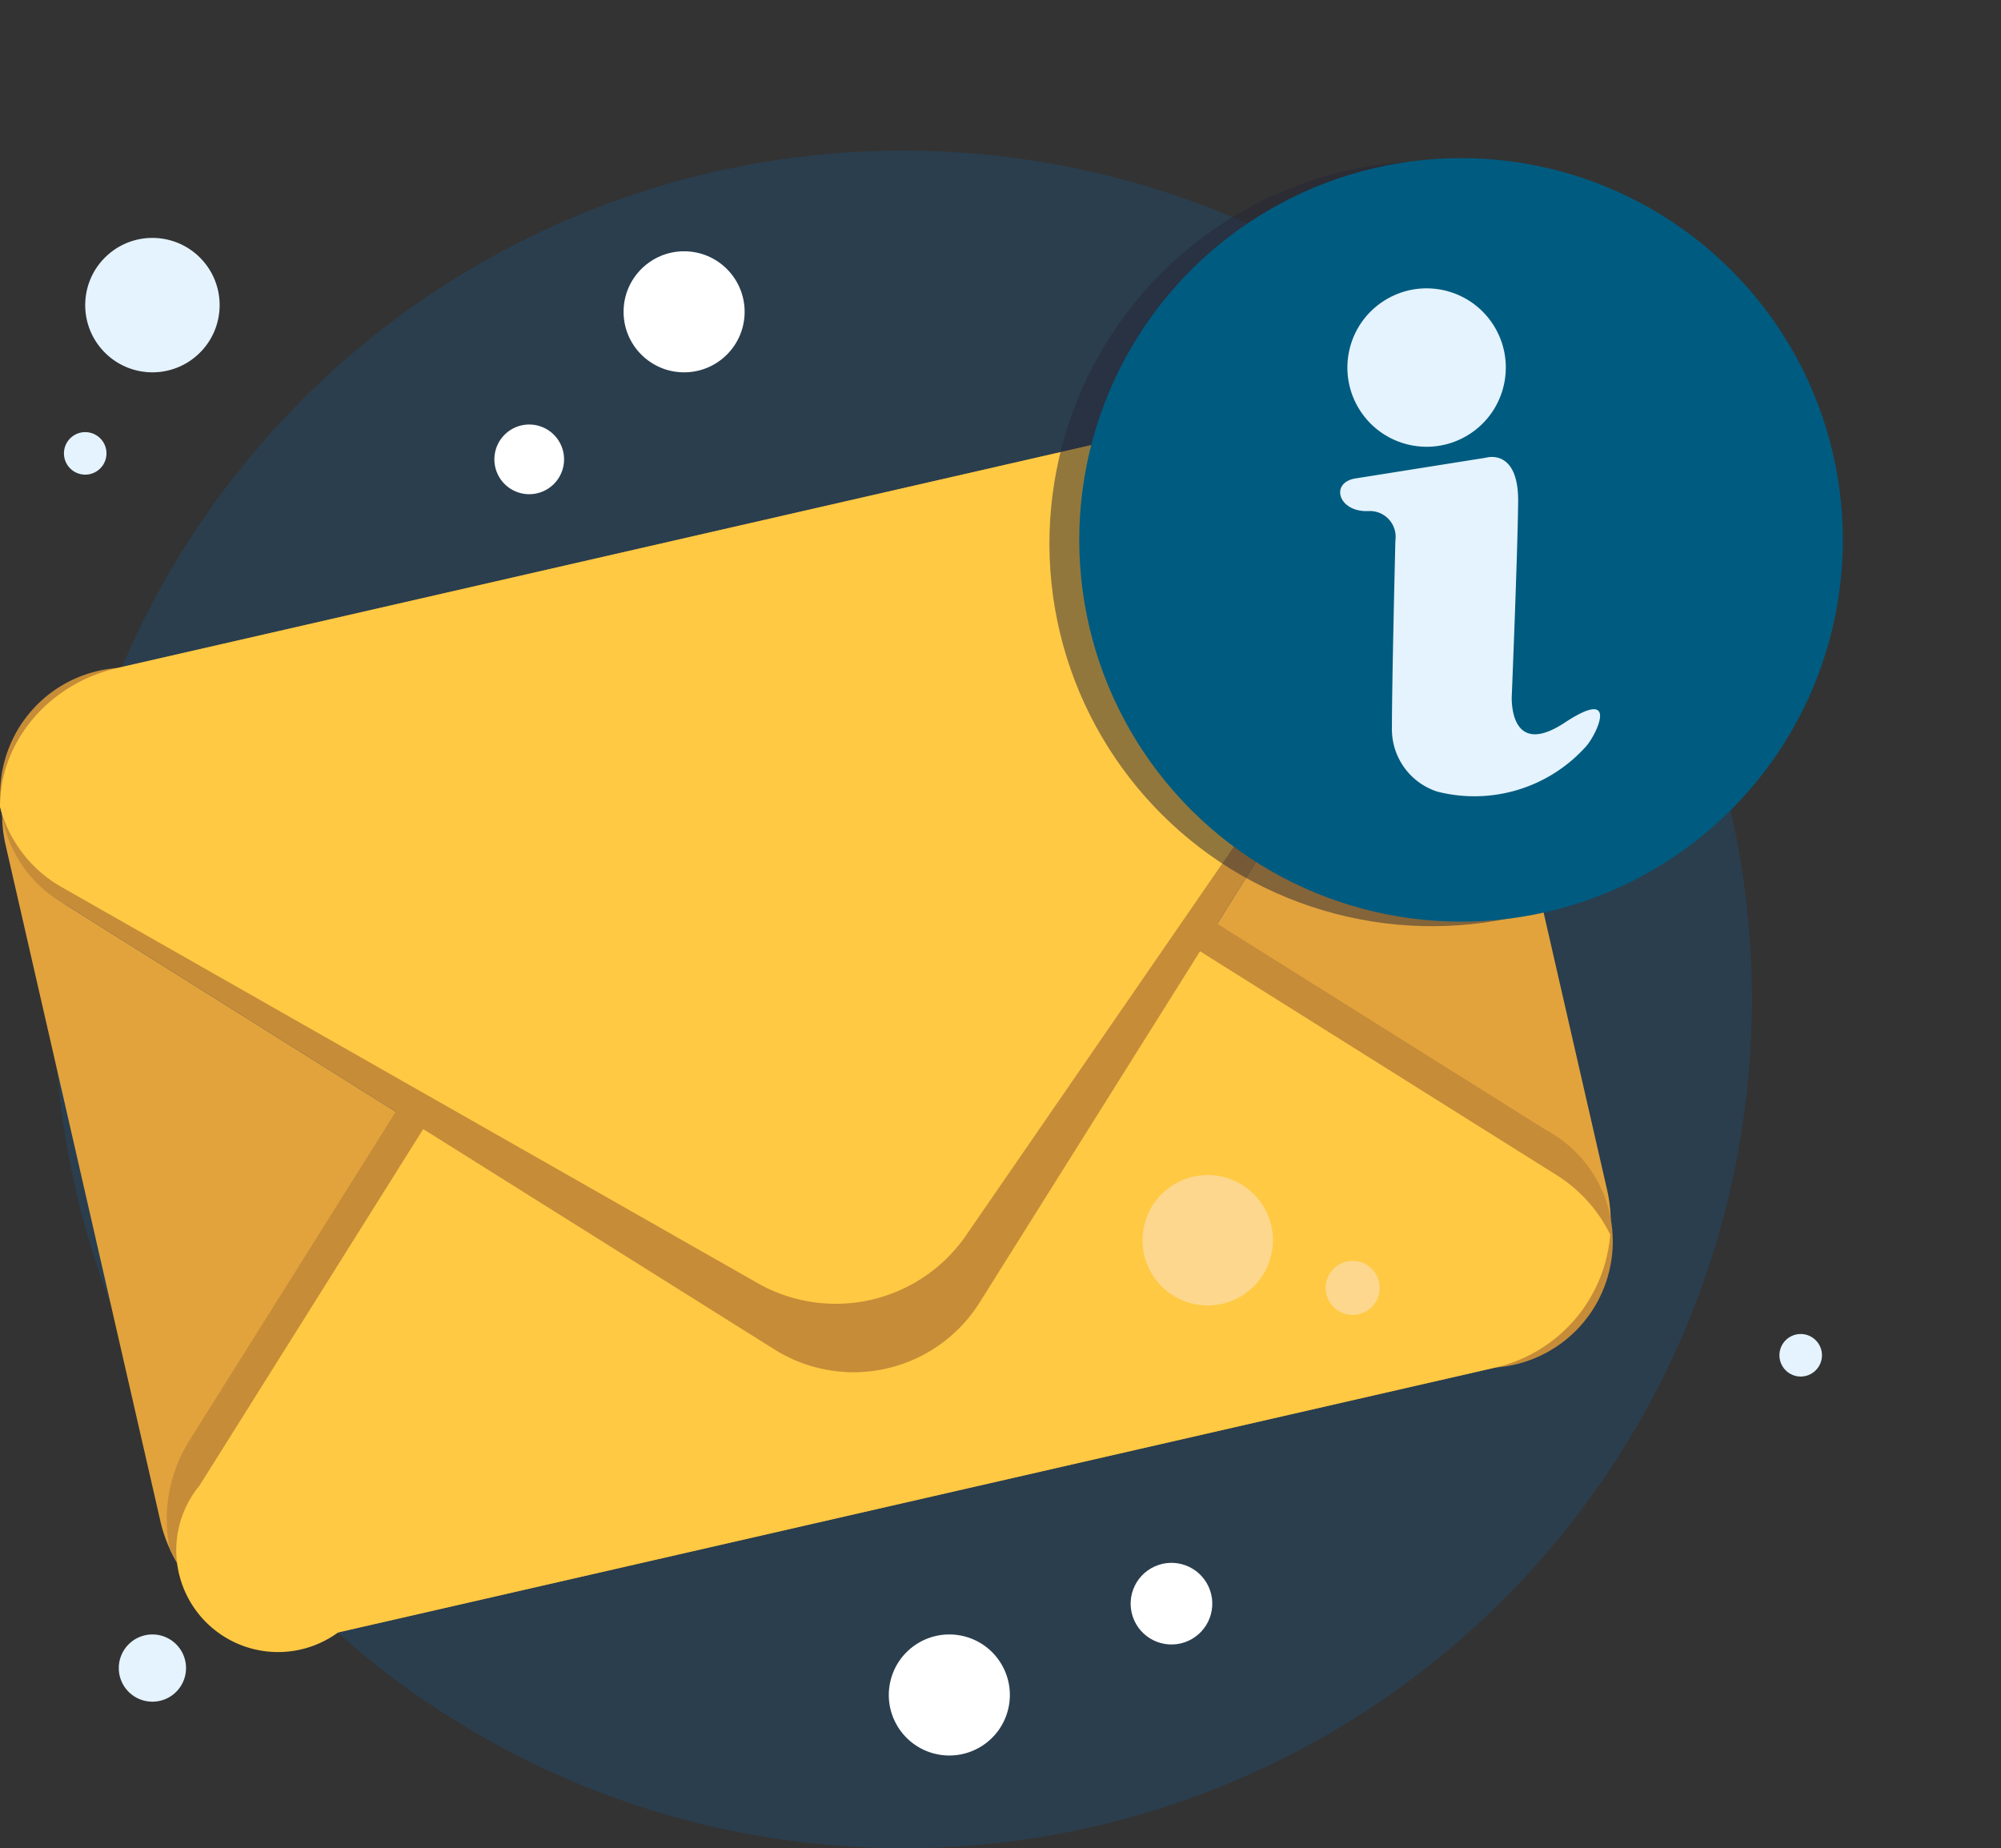 <svg xmlns="http://www.w3.org/2000/svg" width="160" height="147.794" viewBox="0 0 160 147.794"><rect x="0" y="0" width="160" height="147.794" fill="#333333" stroke="none"/><defs><style>.a{fill:rgba(0,121,214,0.17);}.b{fill:#e4f3fd;}.c{fill:#fff;}.d{fill:#e2a33d;}.e{fill:#c68c38;}.f{fill:#ffc943;}.g{fill:#fcd78d;}.h{fill:#262736;opacity:0.5;}.i{fill:#005b80;}</style></defs><g transform="translate(-493.786 -476.327)"><g transform="translate(498.117 488.372)"><circle class="a" cx="67.875" cy="67.875" r="67.875" transform="translate(0 0)"/></g><circle class="b" cx="5.375" cy="5.375" r="5.375" transform="translate(498.388 500.238) rotate(-41.32)"/><path class="b" d="M550.618,827.962a2.688,2.688,0,1,1-2.687-2.688A2.688,2.688,0,0,1,550.618,827.962Z" transform="translate(-41.957 -218.247)"/><path class="b" d="M879.49,610.882a2.688,2.688,0,1,1-2.688-2.688A2.687,2.687,0,0,1,879.49,610.882Z" transform="translate(-240.736 -87.038)"/><path class="c" d="M564.207,721.442a2.688,2.688,0,1,1-2.687-2.688A2.688,2.688,0,0,1,564.207,721.442Z" transform="translate(-50.17 -153.863)"/><path class="b" d="M537.551,583.92a1.7,1.7,0,1,1-1.7-1.7A1.7,1.7,0,0,1,537.551,583.92Z" transform="translate(-35.251 -71.338)"/><path class="b" d="M884.312,766.237a1.7,1.7,0,1,1-1.7-1.7A1.7,1.7,0,0,1,884.312,766.237Z" transform="translate(-244.842 -181.535)"/><path class="c" d="M819.5,608.087a1.7,1.7,0,1,1-1.7-1.7A1.7,1.7,0,0,1,819.5,608.087Z" transform="translate(-205.666 -85.945)"/><g transform="translate(493.786 508.235)"><path class="d" d="M526.827,667.042l28.506,17.88L537.445,713.43a11.825,11.825,0,0,0-1.8,6.182,11.62,11.62,0,0,1-1.336-3.354l-12.357-53.984a11.513,11.513,0,0,1-.291-2.336A11.792,11.792,0,0,0,526.827,667.042Z" transform="translate(-521.49 -626.548)"/><path class="d" d="M783.978,595.5l12.357,53.984a11.518,11.518,0,0,1,.253,3.586,11.714,11.714,0,0,0-4.306-4.769l-28.5-17.89,17.882-28.5a11.79,11.79,0,0,0,1.56-8.644A11.475,11.475,0,0,1,783.978,595.5Z" transform="translate(-667.833 -586.25)"/><path class="e" d="M555.185,699.76a11.791,11.791,0,0,1,1.56-8.644l35.52-56.608a11.89,11.89,0,0,1,16.357-3.744l56.616,35.518a10.107,10.107,0,0,1-4.046,18.985l-92.545,21.184A11.9,11.9,0,0,1,555.185,699.76Z" transform="translate(-541.607 -607.822)"/><path class="f" d="M671.612,709.818a11.9,11.9,0,0,1-9.173,10.63l-92.545,21.184a8.138,8.138,0,0,1-11.081-11.748L576.7,701.376l28.11,17.638a11.89,11.89,0,0,0,16.357-3.744l17.638-28.11,28.5,17.889A11.713,11.713,0,0,1,671.612,709.818Z" transform="translate(-542.858 -643.002)"/><path class="f" d="M634.892,689.308l-28.11-17.638,17.638-28.11a11.9,11.9,0,0,1,16.357-3.745l28.11,17.638-17.638,28.11A11.89,11.89,0,0,1,634.892,689.308Z" transform="translate(-572.938 -613.296)"/><path class="e" d="M636.882,582.584a11.793,11.793,0,0,1-1.56,8.644L599.8,647.836a11.89,11.89,0,0,1-16.357,3.744l-56.616-35.518a10.107,10.107,0,0,1,4.046-18.985l92.545-21.184A11.9,11.9,0,0,1,636.882,582.584Z" transform="translate(-521.488 -575.569)"/><path class="f" d="M636.445,581.78a10.4,10.4,0,0,1-1.709,7.995l-36.388,52.814a12.659,12.659,0,0,1-16.357,3.744l-55.747-31.723a10.4,10.4,0,0,1-5.017-6.455c-.045-5.091,3.8-9.838,9.387-11.116l92.545-21.184C628.741,574.576,634.271,577.176,636.445,581.78Z" transform="translate(-521.226 -575.53)"/><circle class="g" cx="5.215" cy="5.215" r="5.215" transform="matrix(0.816, -0.578, 0.578, 0.816, 89.298, 66.028)"/><circle class="g" cx="5.215" cy="5.215" r="5.215" transform="matrix(0.816, -0.578, 0.578, 0.816, 88.353, 19.471)"/><circle class="g" cx="2.162" cy="2.162" r="2.162" transform="matrix(0.996, -0.087, 0.087, 0.996, 105.82, 69.114)"/></g><circle class="c" cx="4.84" cy="4.84" r="4.84" transform="translate(563.868 615.458) rotate(-76.646)"/><circle class="c" cx="4.84" cy="4.84" r="4.84" transform="translate(543.647 496.421)"/><circle class="c" cx="3.264" cy="3.264" r="3.264" transform="matrix(0.866, -0.5, 0.5, 0.866, 582.998, 603.37)"/><path class="c" d="M626.732,583.472a2.786,2.786,0,1,1-2.786-2.786A2.786,2.786,0,0,1,626.732,583.472Z" transform="translate(-87.843 -70.412)"/><g transform="translate(567.439 476.327)"><g transform="translate(0.438 3.048)"><circle class="h" cx="30.596" cy="30.596" r="30.596" transform="matrix(0.408, -0.913, 0.913, 0.408, 0, 55.869)"/></g><g transform="translate(0 0)"><circle class="i" cx="30.528" cy="30.528" r="30.528" transform="translate(0 43.173) rotate(-45)"/><g transform="translate(31.663 20.636)"><path class="b" d="M793.352,588.961l10.457-1.662s2.6-.785,2.549,3.561-.51,15.511-.51,15.511-.275,5.094,4.24,2.115,2.441,1.13,1.671,1.934a11.989,11.989,0,0,1-11.855,3.588,5.242,5.242,0,0,1-3.64-4.968c0-3.9.278-15.118.278-15.118a2.061,2.061,0,0,0-2.186-2.349C791.952,591.655,791.3,589.286,793.352,588.961Z" transform="translate(-790.283 -571.339)"/><circle class="b" cx="6.334" cy="6.334" r="6.334" transform="translate(0 6.862) rotate(-32.796)"/></g></g></g></g></svg>